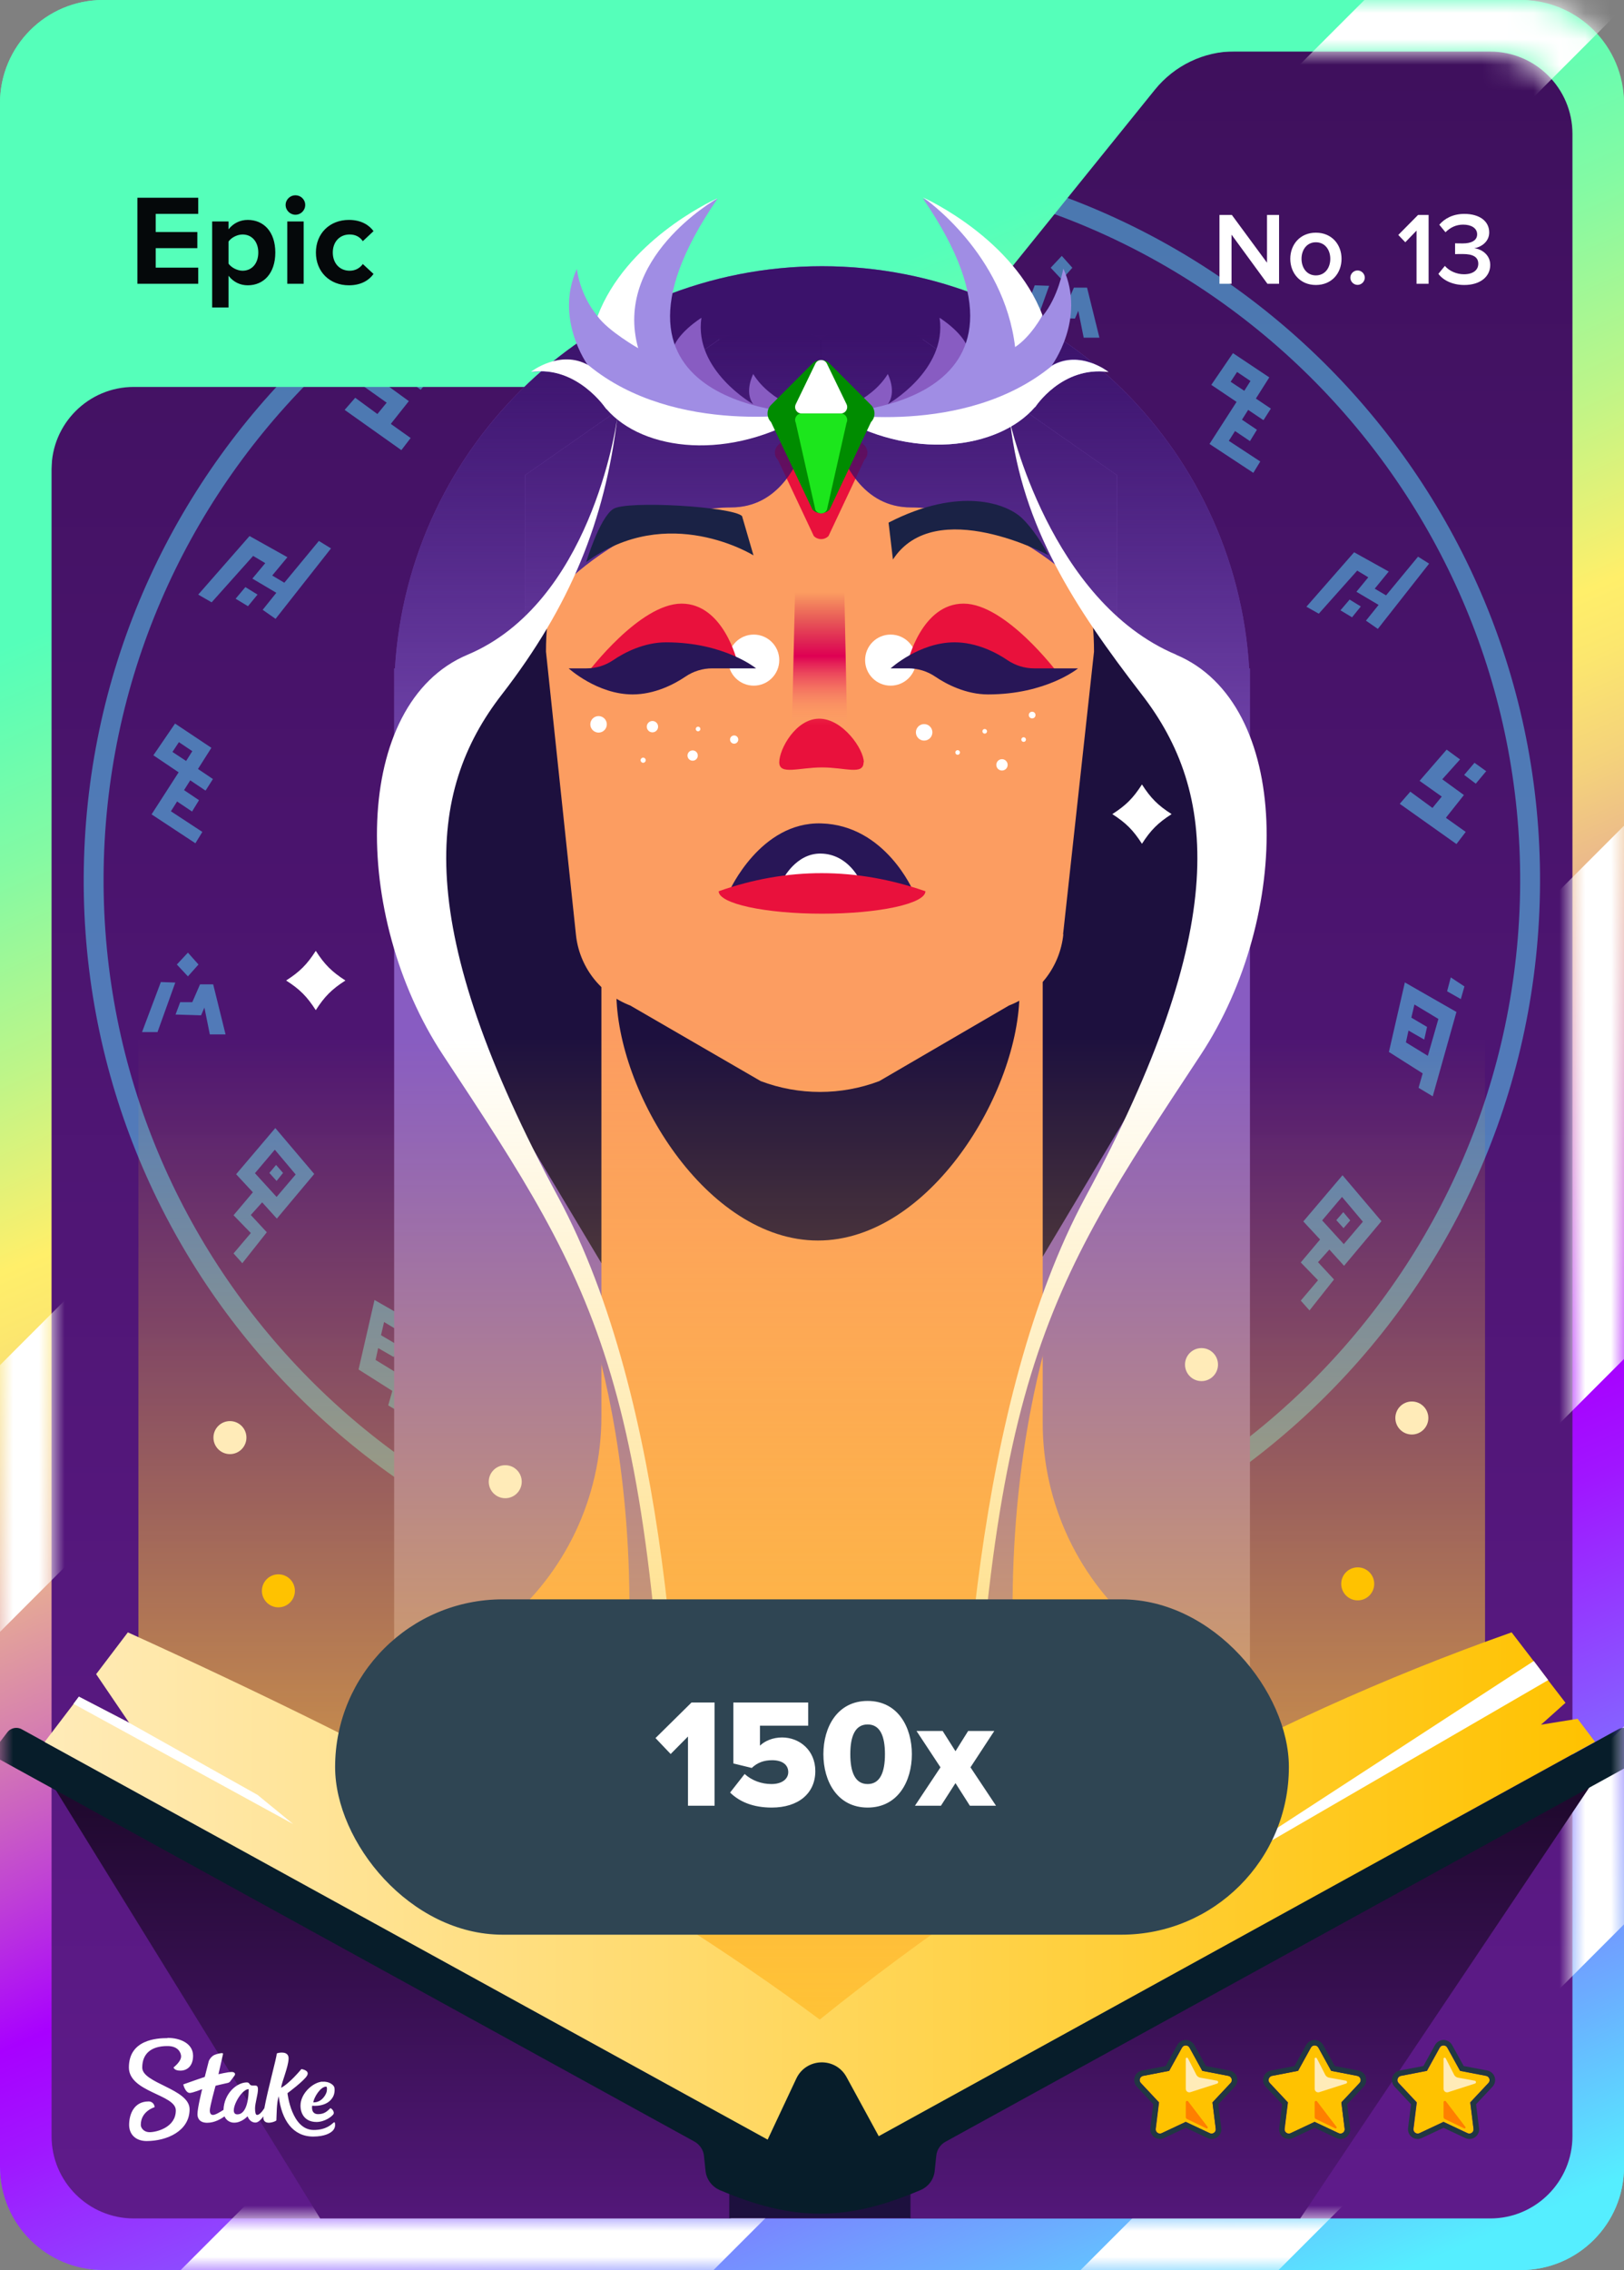 <svg width="63" height="88" viewBox="0 0 63 88" fill="none" xmlns="http://www.w3.org/2000/svg">
<rect x="0" y="0" width="63" height="88" fill="#808080" stroke="none"/>
<rect width="63" height="88" rx="4" fill="url(#paint0_linear_26835_29176)"/>
<g clip-path="url(#clip0_26835_29176)">
<g clip-path="url(#clip1_26835_29176)">
<path d="M56.44 0.74H6.56C3.23 0.74 0.53 3.44 0.53 6.77V81.23C0.53 84.561 3.23 87.26 6.56 87.26H56.44C59.77 87.26 62.47 84.561 62.47 81.23V6.77C62.47 3.44 59.77 0.74 56.44 0.74Z" fill="url(#paint1_linear_26835_29176)"/>
<mask id="mask0_26835_29176" style="mask-type:luminance" maskUnits="userSpaceOnUse" x="0" y="0" width="63" height="88">
<path d="M56.44 0.74H6.56C3.23 0.74 0.53 3.44 0.53 6.77V81.23C0.53 84.561 3.23 87.26 6.56 87.26H56.44C59.77 87.26 62.47 84.561 62.47 81.23V6.77C62.47 3.44 59.77 0.74 56.44 0.74Z" fill="white"/>
</mask>
<g mask="url(#mask0_26835_29176)">
<g opacity="0.5">
<path d="M30.65 62.36C15.08 61.89 2.79 48.85 3.26 33.28C3.73 17.71 16.77 5.42 32.34 5.89C47.91 6.36 60.2 19.4 59.73 34.97C59.26 50.54 46.22 62.83 30.65 62.36ZM32.32 6.65C17.18 6.2 4.49 18.15 4.03 33.29C3.58 48.43 15.53 61.12 30.67 61.58C45.81 62.03 58.5 50.08 58.96 34.94C59.41 19.8 47.46 7.11 32.32 6.65Z" fill="#55DFFF"/>
<path d="M54.5 38.08L53.88 40.78L55.19 41.61L55.03 42.17L55.58 42.5L56.5 39.23L54.49 38.08H54.5ZM55.39 40.93L54.54 40.41L54.64 39.95L55.25 40.3L55.36 39.81L54.75 39.45L54.87 38.94L55.8 39.5L55.39 40.93ZM56.14 38.42L56.28 37.89L56.81 38.24L56.67 38.73L56.14 38.43V38.42Z" fill="#55DFFF"/>
<path d="M14.53 50.39L13.91 53.09L15.22 53.92L15.06 54.48L15.61 54.81L16.53 51.54L14.52 50.39H14.53ZM15.42 53.24L14.57 52.72L14.67 52.26L15.28 52.61L15.39 52.12L14.78 51.76L14.9 51.25L15.83 51.81L15.42 53.24ZM16.17 50.73L16.31 50.2L16.84 50.55L16.7 51.04L16.17 50.74V50.73Z" fill="#55DFFF"/>
<path d="M22.54 9.33L21.92 12.03L23.23 12.86L23.07 13.42L23.62 13.75L24.54 10.48L22.53 9.33H22.54ZM23.43 12.18L22.58 11.66L22.68 11.2L23.29 11.55L23.4 11.06L22.79 10.7L22.91 10.19L23.84 10.75L23.43 12.18ZM24.18 9.67L24.32 9.14L24.85 9.49L24.71 9.98L24.18 9.68V9.67Z" fill="#55DFFF"/>
<path d="M56.1 31.71L56.86 32.25L56.5 32.72L54.3 31.16L54.71 30.69L55.57 31.32L55.93 30.88L55.07 30.27L56.12 29.06L56.64 29.44L55.95 30.21L56.79 30.82L56.1 31.69V31.71ZM57.66 29.9L57.2 29.57L56.8 30.04L57.25 30.38L57.65 29.9H57.66Z" fill="#55DFFF"/>
<path d="M22.51 57.45L23.27 57.99L22.91 58.46L20.71 56.9L21.12 56.43L21.98 57.06L22.34 56.62L21.48 56.01L22.53 54.8L23.05 55.18L22.36 55.95L23.2 56.56L22.51 57.43V57.45ZM24.07 55.65L23.61 55.32L23.21 55.79L23.66 56.13L24.06 55.65H24.07Z" fill="#55DFFF"/>
<path d="M15.17 16.44L15.93 16.98L15.57 17.45L13.37 15.89L13.78 15.42L14.64 16.05L15 15.61L14.14 15L15.19 13.79L15.71 14.17L15.02 14.94L15.86 15.55L15.17 16.42V16.44ZM16.73 14.63L16.27 14.3L15.87 14.77L16.32 15.11L16.72 14.63H16.73Z" fill="#55DFFF"/>
<path d="M53.87 22.16L53.33 22.82L53.77 23.08L55.01 21.58L55.44 21.85L53.45 24.38L52.99 24.06L53.48 23.45L52.62 22.94L53.08 22.38L52.65 22.12L51.16 23.79L50.68 23.52L52.53 21.41L53.88 22.16H53.87ZM52.35 23.25L52 23.66L52.45 23.93L52.79 23.51L52.35 23.24V23.25Z" fill="#55DFFF"/>
<path d="M32.13 57.69L31.54 58.4L32.01 58.68L33.35 57.06L33.82 57.35L31.67 60.08L31.17 59.73L31.7 59.07L30.77 58.52L31.27 57.92L30.8 57.64L29.19 59.44L28.67 59.14L30.66 56.87L32.11 57.68L32.13 57.69ZM30.49 58.87L30.12 59.31L30.6 59.6L30.97 59.15L30.5 58.86L30.49 58.87Z" fill="#55DFFF"/>
<path d="M11.15 21.6L10.56 22.31L11.03 22.59L12.37 20.97L12.84 21.26L10.69 23.99L10.19 23.64L10.72 22.98L9.79 22.43L10.29 21.83L9.82 21.55L8.21 23.35L7.69 23.05L9.68 20.78L11.13 21.59L11.15 21.6ZM9.51 22.77L9.14 23.21L9.62 23.5L9.99 23.05L9.52 22.76L9.51 22.77Z" fill="#55DFFF"/>
<path d="M49.02 16.28L49.3 15.84L48.72 15.45L49.24 14.63L47.83 13.69L46.99 14.92L47.97 15.58L46.92 17.21L48.62 18.33L48.89 17.89L47.67 17.09L47.91 16.71L48.49 17.1L48.76 16.66L48.18 16.27L48.42 15.89L49 16.28H49.02ZM47.74 14.8L47.99 14.42L48.51 14.77L48.27 15.15L47.74 14.8Z" fill="#55DFFF"/>
<path d="M40.68 57.04L40.96 56.6L40.38 56.21L40.9 55.39L39.49 54.45L38.65 55.68L39.63 56.34L38.58 57.97L40.28 59.09L40.55 58.65L39.33 57.85L39.57 57.47L40.15 57.86L40.42 57.42L39.84 57.03L40.08 56.65L40.66 57.04H40.68ZM39.39 55.55L39.64 55.17L40.16 55.52L39.92 55.9L39.39 55.55Z" fill="#55DFFF"/>
<path d="M7.98 30.64L8.26 30.2L7.68 29.81L8.2 28.99L6.79 28.05L5.95 29.28L6.93 29.94L5.88 31.57L7.58 32.69L7.85 32.25L6.63 31.45L6.87 31.07L7.45 31.46L7.72 31.02L7.14 30.63L7.38 30.25L7.96 30.64H7.98ZM6.69 29.15L6.94 28.77L7.46 29.12L7.22 29.5L6.69 29.15Z" fill="#55DFFF"/>
<path d="M32.49 10.77L33.94 9.04L32.43 7.26L30.91 9.05L31.56 9.75L30.81 10.64L31.48 11.33L30.81 12.12L31.15 12.5L32.1 11.3L31.48 10.63L31.92 10.14L32.49 10.77ZM32.42 8.11L33.22 9.06L32.48 9.93L31.64 9.01L32.41 8.1L32.42 8.11Z" fill="#55DFFF"/>
<path d="M32.46 8.69L32.19 9.01L32.47 9.31L32.73 9.01L32.46 8.69Z" fill="#55DFFF"/>
<path d="M52.14 49.07L53.59 47.34L52.08 45.56L50.56 47.35L51.21 48.05L50.46 48.94L51.13 49.63L50.46 50.42L50.8 50.8L51.75 49.6L51.13 48.93L51.57 48.44L52.14 49.07ZM52.07 46.41L52.87 47.36L52.13 48.23L51.29 47.31L52.06 46.4L52.07 46.41Z" fill="#55DFFF"/>
<path d="M52.11 46.99L51.84 47.3L52.12 47.61L52.38 47.31L52.11 46.99Z" fill="#55DFFF"/>
<path d="M10.74 47.24L12.19 45.51L10.68 43.73L9.16 45.52L9.81 46.22L9.06 47.11L9.73 47.8L9.06 48.59L9.4 48.97L10.35 47.77L9.73 47.1L10.17 46.61L10.74 47.24ZM10.67 44.58L11.47 45.53L10.73 46.4L9.89 45.48L10.66 44.57L10.67 44.58Z" fill="#55DFFF"/>
<path d="M10.71 45.16L10.45 45.47L10.73 45.78L10.98 45.47L10.71 45.16Z" fill="#55DFFF"/>
<path d="M40.7 11.08L40.01 13H39.41L40.14 11.06L40.7 11.08ZM40.72 12.32L41.7 12.35L41.83 12.05L42.04 13.09H42.65L42.17 11.15H41.66L41.36 11.84H40.89L40.71 12.32H40.72ZM41.19 9.92L40.76 10.38L41.19 10.84L41.6 10.38L41.19 9.92Z" fill="#55DFFF"/>
<path d="M45.46 53.12L44.77 55.04H44.17L44.9 53.1L45.46 53.12ZM45.48 54.37L46.46 54.4L46.59 54.1L46.8 55.14H47.41L46.93 53.2H46.42L46.12 53.89H45.65L45.47 54.37H45.48ZM45.95 51.96L45.52 52.42L45.95 52.88L46.36 52.42L45.95 51.96Z" fill="#55DFFF"/>
<path d="M6.8 38.09L6.11 40.01H5.51L6.24 38.07L6.8 38.09ZM6.82 39.33L7.8 39.36L7.93 39.06L8.14 40.1H8.75L8.27 38.16H7.76L7.46 38.85H6.99L6.81 39.33H6.82ZM7.29 36.93L6.86 37.39L7.29 37.85L7.7 37.39L7.29 36.93Z" fill="#55DFFF"/>
</g>
</g>
<path d="M3.93 1.35C2.86 1.35 1.43 3.44 1.43 4.5L2 18.19C2 16.43 3.43 15 5.19 15H33.59C34.8 15 35.94 14.45 36.7 13.51L44.8 3.48C45.56 2.54 46.7 1.99 47.91 1.99L3.93 1.35Z" fill="url(#paint2_linear_26835_29176)"/>
<path d="M59 0H4C1.79 0 0 1.79 0 4V84C0 86.21 1.79 88 4 88H59C61.21 88 63 86.21 63 84V4C63 1.79 61.21 0 59 0ZM61 82.81C61 84.57 59.57 86 57.81 86H5.19C3.43 86 2 84.57 2 82.81V16.9C2 8.67 8.67 2 16.9 2H57.81C59.57 2 61 3.43 61 5.19V82.81Z" fill="url(#paint3_linear_26835_29176)"/>
<mask id="mask1_26835_29176" style="mask-type:luminance" maskUnits="userSpaceOnUse" x="0" y="0" width="63" height="88">
<path d="M59 0H4C1.79 0 0 1.79 0 4V84C0 86.21 1.79 88 4 88H59C61.21 88 63 86.21 63 84V4C63 1.79 61.21 0 59 0ZM61 82.81C61 84.57 59.57 86 57.81 86H5.19C3.43 86 2 84.57 2 82.81V18.19C2 16.43 3.43 15 5.19 15H33.59C34.8 15 35.94 14.45 36.7 13.51L44.8 3.48C45.56 2.54 46.7 1.99 47.91 1.99H57.81C59.57 1.99 61 3.42 61 5.18V82.8V82.81Z" fill="white"/>
</mask>
<g mask="url(#mask1_26835_29176)">
<path d="M68.37 47.31V26.64L4.46 90.55H25.13L68.37 47.31Z" fill="white"/>
<path d="M64.66 -2.29H55.22L-2.92 55.84V66.18L65.46 -2.2C65.2 -2.26 64.93 -2.29 64.66 -2.29Z" fill="white"/>
<path d="M68.37 69.23V61.55L39.37 90.55H47.05L68.37 69.23Z" fill="white"/>
</g>
<path d="M48.46 25.91C47.94 17.21 40.72 10.32 31.89 10.32C23.06 10.32 15.85 17.21 15.32 25.91H15.29V71.29H48.49V25.91H48.46Z" fill="#885CC2"/>
<path d="M48.46 25.91C47.94 17.21 40.72 10.32 31.89 10.32C23.06 10.32 15.85 17.21 15.32 25.91H15.29V71.29H48.49V25.91H48.46Z" fill="url(#paint4_linear_26835_29176)"/>
<path d="M21.17 23.27L16.11 29.26L17.39 39.05L23.44 49.15L24.36 37.28L21.17 23.27Z" fill="#1D103E"/>
<path d="M42.45 23.27L47.51 29.26L46.23 39.05L40.19 49.15L39.27 37.28L42.45 23.27Z" fill="#1D103E"/>
<path d="M44.28 63.25C41.86 61.27 40.45 58.3 40.45 55.17V36.12H23.33V54.91C23.33 58.04 21.93 61 19.5 62.99L9.33 71.31C23.85 82.31 38.77 82.37 54.11 71.31L44.27 63.26L44.28 63.25Z" fill="#FC9D61"/>
<path d="M39.55 38.45C39.55 42.34 36.05 48.09 31.73 48.09C27.41 48.09 23.91 42.34 23.91 38.45C23.91 34.56 27.41 36.15 31.73 36.15C36.05 36.15 39.55 34.56 39.55 38.45Z" fill="#1D103E"/>
<path d="M41.24 36.22L42.44 25.26C42.44 19.18 37.68 14.25 31.81 14.25C25.94 14.25 21.18 19.18 21.18 25.26L22.34 36.21C22.46 37.46 23.28 38.53 24.45 38.98L29.51 41.91C30.99 42.47 32.63 42.47 34.11 41.91L39.14 38.98C40.31 38.53 41.12 37.47 41.25 36.22H41.24Z" fill="#FC9D61"/>
<path d="M28.48 28.83C28.568 28.83 28.64 28.758 28.64 28.67C28.64 28.581 28.568 28.51 28.48 28.51C28.392 28.51 28.32 28.581 28.32 28.67C28.32 28.758 28.392 28.83 28.48 28.83Z" fill="white"/>
<path d="M23.22 28.4C23.397 28.4 23.54 28.256 23.54 28.08C23.54 27.903 23.397 27.76 23.22 27.76C23.043 27.76 22.9 27.903 22.9 28.08C22.9 28.256 23.043 28.4 23.22 28.4Z" fill="white"/>
<path d="M35.85 28.71C36.027 28.71 36.17 28.567 36.17 28.39C36.17 28.213 36.027 28.07 35.85 28.07C35.673 28.07 35.53 28.213 35.53 28.39C35.53 28.567 35.673 28.71 35.85 28.71Z" fill="white"/>
<path d="M25.31 28.39C25.431 28.39 25.53 28.292 25.53 28.17C25.53 28.049 25.431 27.95 25.31 27.95C25.189 27.95 25.09 28.049 25.09 28.17C25.09 28.292 25.189 28.39 25.31 28.39Z" fill="white"/>
<path d="M24.95 29.57C25.005 29.57 25.05 29.525 25.05 29.47C25.05 29.415 25.005 29.37 24.95 29.37C24.895 29.37 24.85 29.415 24.85 29.47C24.85 29.525 24.895 29.57 24.95 29.57Z" fill="white"/>
<path d="M27.08 28.35C27.13 28.35 27.17 28.31 27.17 28.26C27.17 28.21 27.13 28.17 27.08 28.17C27.03 28.17 26.99 28.21 26.99 28.26C26.99 28.31 27.03 28.35 27.08 28.35Z" fill="white"/>
<path d="M26.87 29.49C26.98 29.49 27.07 29.4 27.07 29.29C27.07 29.179 26.98 29.09 26.87 29.09C26.759 29.09 26.67 29.179 26.67 29.29C26.67 29.4 26.759 29.49 26.87 29.49Z" fill="white"/>
<path d="M37.15 29.26C37.2 29.26 37.24 29.22 37.24 29.17C37.24 29.12 37.2 29.08 37.15 29.08C37.1 29.08 37.06 29.12 37.06 29.17C37.06 29.22 37.1 29.26 37.15 29.26Z" fill="white"/>
<path d="M39.71 28.76C39.76 28.76 39.8 28.72 39.8 28.67C39.8 28.62 39.76 28.58 39.71 28.58C39.66 28.58 39.62 28.62 39.62 28.67C39.62 28.72 39.66 28.76 39.71 28.76Z" fill="white"/>
<path d="M38.2 28.44C38.25 28.44 38.29 28.399 38.29 28.35C38.29 28.3 38.25 28.26 38.2 28.26C38.15 28.26 38.11 28.3 38.11 28.35C38.11 28.399 38.15 28.44 38.2 28.44Z" fill="white"/>
<path d="M38.87 29.87C38.992 29.87 39.09 29.772 39.09 29.65C39.09 29.529 38.992 29.43 38.87 29.43C38.748 29.43 38.65 29.529 38.65 29.65C38.65 29.772 38.748 29.87 38.87 29.87Z" fill="white"/>
<path d="M40.04 27.85C40.112 27.85 40.17 27.792 40.17 27.72C40.17 27.648 40.112 27.59 40.04 27.59C39.968 27.59 39.91 27.648 39.91 27.72C39.91 27.792 39.968 27.85 40.04 27.85Z" fill="white"/>
<path d="M31.88 13.15C31.88 13.15 31.99 19.67 28.36 19.67C24.73 19.67 20.37 23.26 20.37 25.17V18.42L27.9 13.16H31.88V13.15Z" fill="#885CC2"/>
<path d="M31.82 13.15C31.82 13.15 31.71 19.67 35.34 19.67C38.97 19.67 43.33 23.26 43.33 25.17V18.42L35.8 13.16H31.82V13.15Z" fill="#885CC2"/>
<path d="M33.53 17.26L32.14 15.87C31.98 15.71 31.73 15.71 31.57 15.87L30.18 17.26C30.02 17.42 30.02 17.67 30.18 17.83L31.57 20.78C31.73 20.94 31.98 20.94 32.14 20.78L33.53 17.83C33.69 17.67 33.69 17.42 33.53 17.26Z" fill="#E9113C"/>
<path d="M29.24 26.58C29.787 26.58 30.23 26.137 30.23 25.59C30.23 25.043 29.787 24.6 29.24 24.6C28.693 24.6 28.25 25.043 28.25 25.59C28.25 26.137 28.693 26.58 29.24 26.58Z" fill="white"/>
<path d="M34.55 26.58C35.097 26.58 35.54 26.137 35.54 25.59C35.54 25.043 35.097 24.6 34.55 24.6C34.003 24.6 33.56 25.043 33.56 25.59C33.56 26.137 34.003 26.58 34.55 26.58Z" fill="white"/>
<path d="M31.88 13.15C31.88 13.15 31.99 19.67 28.36 19.67C24.73 19.67 20.37 23.26 20.37 25.17V18.42L27.9 13.16C29.33 12.57 30.67 12.46 31.88 13.16V13.15Z" fill="url(#paint5_linear_26835_29176)"/>
<path d="M31.82 13.15C31.82 13.15 31.71 19.67 35.34 19.67C38.97 19.67 43.33 23.26 43.33 25.17V18.42L35.8 13.16C34.34 12.15 33.01 12.14 31.82 13.16V13.15Z" fill="url(#paint6_linear_26835_29176)"/>
<path d="M32.26 16.01C32.26 16.01 33.76 15.61 34.44 14.5C34.44 14.5 34.8 15.19 34.44 15.67C34.44 15.67 36.75 14.36 36.45 12.32C36.45 12.32 37.48 12.96 37.58 13.64C37.68 14.32 37.15 15.39 37.15 15.39C37.15 15.39 33.87 16.51 32.26 16.01Z" fill="#885CC2"/>
<path d="M31.4 16.01C31.4 16.01 29.9 15.61 29.22 14.5C29.22 14.5 28.86 15.19 29.22 15.67C29.22 15.67 26.91 14.36 27.21 12.32C27.21 12.32 26.18 12.96 26.08 13.64C25.98 14.32 26.51 15.39 26.51 15.39C26.51 15.39 29.79 16.51 31.4 16.01Z" fill="#885CC2"/>
<path d="M43 14.42C41.19 14.18 40.16 15.78 40.16 15.78H40.15C38.74 17.41 35.33 17.92 32.26 16.01C32.26 16.01 41.45 15.91 35.8 7.69C35.93 7.75 39.31 9.29 40.44 12.26C41.06 11.51 41.25 10.41 41.25 10.41C42.14 12.37 40.8 14.17 40.8 14.17C41.89 13.54 42.99 14.41 42.99 14.41L43 14.42Z" fill="#A08DE4"/>
<path d="M39.38 13.46C38.95 9.84 35.9 7.71 35.8 7.65C35.93 7.71 39.31 9.25 40.44 12.22C40.44 12.22 40 13.05 39.37 13.46H39.38Z" fill="white"/>
<path d="M43 14.42C41.19 14.18 40.16 15.78 40.16 15.78H40.15C38.74 17.41 35.33 17.92 32.26 16.01C32.26 16.01 37.42 16.97 40.81 14.18C41.9 13.55 43 14.42 43 14.42Z" fill="white"/>
<path d="M31.37 16.01C28.3 17.92 24.89 17.41 23.48 15.79H23.47C23.47 15.79 22.45 14.18 20.63 14.42C20.63 14.42 21.72 13.55 22.82 14.18C22.76 14.1 21.51 12.33 22.38 10.42C22.38 10.42 22.46 11.39 23.19 12.27C24.29 9.38 27.51 7.85 27.81 7.71C27.81 7.71 27.82 7.71 27.83 7.71C22.18 15.93 31.37 16.03 31.37 16.03V16.01Z" fill="#A08DE4"/>
<path d="M20.6 14.41C22.41 14.17 23.52 15.86 23.52 15.86H23.53C24.94 17.49 28.33 17.91 31.4 16C31.4 16 26.22 16.95 22.83 14.16C21.74 13.53 20.6 14.41 20.6 14.41Z" fill="white"/>
<path d="M24.76 13.5C24.76 13.5 23.6 12.84 23.18 12.26C24.28 9.37 27.5 7.84 27.8 7.7C27.8 7.7 27.81 7.7 27.82 7.7C27.71 7.76 23.78 10.03 24.76 13.51V13.5Z" fill="white"/>
<path d="M35.22 25.65C35.22 25.65 35.75 23.4 37.38 23.4C39.01 23.4 41.01 26.06 41.01 26.06L37.38 25.91L35.22 25.65Z" fill="#E9113C"/>
<path d="M40.12 25.91C39.75 25.91 39.39 25.8 39.08 25.59C38.64 25.29 37.88 24.9 37.03 24.9C35.66 24.9 34.55 25.91 34.55 25.91H35.24C35.61 25.91 35.97 26.02 36.28 26.23C36.72 26.53 37.48 26.92 38.33 26.92C40.59 26.92 41.82 25.91 41.82 25.91H40.12Z" fill="#281657"/>
<path d="M28.6 25.65C28.6 25.65 28.07 23.4 26.44 23.4C24.81 23.4 22.81 26.06 22.81 26.06L26.44 25.91L28.6 25.65Z" fill="#E9113C"/>
<path d="M27.63 25.91C27.26 25.91 26.9 26.02 26.59 26.23C26.15 26.53 25.39 26.92 24.54 26.92C23.17 26.92 22.06 25.91 22.06 25.91H22.75C23.12 25.91 23.48 25.8 23.79 25.59C24.23 25.29 24.99 24.9 25.84 24.9C28.1 24.9 29.33 25.91 29.33 25.91H27.63Z" fill="#281657"/>
<path d="M31.86 31.92C29.49 31.85 28.29 34.55 28.29 34.55H35.43C35.43 34.55 34.35 31.99 31.86 31.92Z" fill="#281657"/>
<path d="M31.86 33.09C30.87 33.06 30.36 34.11 30.36 34.11H33.35C33.35 34.11 32.9 33.11 31.85 33.09H31.86Z" fill="white"/>
<path d="M27.88 34.55C27.88 35.03 29.68 35.42 31.89 35.42C34.1 35.42 35.9 35.03 35.9 34.55C33.22 33.62 30.54 33.61 27.88 34.55Z" fill="#E9113C"/>
<path d="M33.5 29.55C33.5 30.06 32.79 29.75 31.89 29.75C30.99 29.75 30.23 30.06 30.23 29.55C30.23 29.04 30.87 27.86 31.78 27.86C32.69 27.86 33.51 29.04 33.51 29.55H33.5Z" fill="#E9113C"/>
<path d="M32.88 29.13H30.7L30.86 22.16H32.74L32.88 29.13Z" fill="url(#paint7_linear_26835_29176)"/>
<path d="M22.82 74.44H26.29V69.47C26.29 61.47 24.75 53.89 22.08 48.35L22.26 49.51C22.26 49.51 26.72 59.49 22.82 74.44Z" fill="#885CC2"/>
<path d="M26.48 74.44C26.53 66.74 25.88 54.26 21.66 46.42C15.99 35.9 16.54 30.69 19.47 26.92C22.11 23.51 23.47 20.2 23.95 16.17C23.89 16.6 22.89 23.38 18.14 25.38C13.63 27.27 13.62 35.49 17.18 40.89C23.36 50.25 25.4 53.38 26.07 74.44H26.48Z" fill="white"/>
<path d="M40.88 74.44C36.98 59.49 41.44 49.51 41.44 49.51L41.62 48.35C38.95 53.88 37.41 61.47 37.41 69.47V74.44H40.88Z" fill="#885CC2"/>
<path d="M34.47 20.26C37.23 18.84 39.07 19.52 39.66 20.1C40.25 20.68 40.67 21.52 40.67 21.52C40.67 21.52 36.28 19.17 34.64 21.69L34.47 20.26Z" fill="#1A2245"/>
<path d="M28.79 20.02L29.23 21.53C29.23 21.53 25.91 19.46 22.74 21.79C22.74 21.79 23.26 20.07 23.79 19.73C24.32 19.39 28.44 19.64 28.79 20.01V20.02Z" fill="#1A2245"/>
<path d="M33.79 15.7L32.18 14.09C32 13.91 31.7 13.91 31.52 14.09L29.91 15.7C29.73 15.88 29.73 16.18 29.91 16.36L31.52 19.76C31.7 19.94 32 19.94 32.18 19.76L33.79 16.36C33.97 16.18 33.97 15.88 33.79 15.7Z" fill="#008C00"/>
<path d="M32.84 15.67L32.08 14.1C31.99 13.91 31.72 13.91 31.63 14.1L30.87 15.67C30.79 15.84 30.91 16.03 31.1 16.03H32.61C32.8 16.03 32.92 15.84 32.84 15.67Z" fill="white"/>
<path d="M30.87 16.39L31.63 19.76C31.72 19.95 31.99 19.95 32.08 19.76L32.84 16.39C32.92 16.22 32.8 16.03 32.61 16.03H31.1C30.91 16.03 30.79 16.22 30.87 16.39Z" fill="#1CE61C"/>
<path d="M45.63 25.38C40.72 23.32 39.19 16.39 39.19 16.39C39.67 20.43 41.65 23.5 44.29 26.92C47.22 30.7 47.77 35.9 42.1 46.42C37.88 54.26 37.16 66.74 37.16 74.44H37.53C38.22 53.38 40.4 50.26 46.58 40.89C50.14 35.49 50.13 27.27 45.62 25.38H45.63Z" fill="white"/>
<mask id="mask2_26835_29176" style="mask-type:luminance" maskUnits="userSpaceOnUse" x="0" y="0" width="63" height="88">
<path d="M59 0H4C1.79 0 0 1.79 0 4V84C0 86.21 1.79 88 4 88H59C61.21 88 63 86.21 63 84V4C63 1.79 61.21 0 59 0Z" fill="white"/>
</mask>
<g mask="url(#mask2_26835_29176)">
<path d="M57.61 36.73H5.37V65.46L31.37 81.95L57.61 65.46V36.73Z" fill="url(#paint8_linear_26835_29176)"/>
<path d="M1.45 68.24L12.42 86H28.29L32.19 85.25L35.32 86H50.44L62.36 68.24L30.89 80.58L1.45 68.24Z" fill="url(#paint9_linear_26835_29176)"/>
<path d="M35.32 80.6H28.29V85.99H35.32V80.6Z" fill="#1D103E"/>
<path d="M63.99 68.01L63.34 67.16C63.21 66.98 62.96 66.93 62.77 67.04L36.62 81.41C36.55 81.45 36.48 81.47 36.4 81.47H27.21C27.13 81.47 27.06 81.45 26.99 81.41L0.85 67.04C0.66 66.93 0.41 66.98 0.28 67.16L-0.37 68.01L26.94 83.02C27.15 83.14 27.29 83.35 27.31 83.58L27.37 84.15C27.4 84.48 27.62 84.77 27.92 84.9C30.78 86.12 32.85 86.12 35.71 84.9C36.02 84.77 36.23 84.48 36.26 84.15L36.32 83.58C36.34 83.34 36.48 83.13 36.69 83.02L64 68.01H63.99Z" fill="#071D2A"/>
<path d="M61.88 67.52L50.76 73.64L34.09 82.81L31.81 84.06L29.79 82.95L5.39 69.54L1.73 67.53L2.85 66.06L3.06 65.78L4.91 66.74L5.02 66.8L3.73 64.9L4.96 63.28C15.26 67.96 24.54 72.89 31.8 78.29C39.82 71.83 48.73 66.78 58.64 63.28L59.5 64.4L60.06 65.14L60.73 66.01L59.78 66.86L61.2 66.63L61.88 67.53V67.52Z" fill="url(#paint10_linear_26835_29176)"/>
<path d="M59.5 64.39L44.45 74.18L60.06 65.13L59.5 64.39Z" fill="white"/>
<path d="M30.89 80.58L29.65 83.22L31.8 84.4L34.23 83.07L32.84 80.52C32.41 79.73 31.27 79.77 30.89 80.58Z" fill="#071D2A"/>
<path d="M11.37 70.71L2.85 66.05L3.06 65.77L4.91 66.73L9.99 69.58L11.37 70.71Z" fill="white"/>
</g>
<path d="M12.25 36.86C11.91 37.39 11.63 37.67 11.1 38.01C11.63 38.35 11.91 38.63 12.25 39.16C12.59 38.63 12.87 38.35 13.4 38.01C12.87 37.67 12.59 37.39 12.25 36.86Z" fill="white"/>
<path d="M44.3 30.41C43.96 30.94 43.68 31.22 43.15 31.56C43.68 31.9 43.96 32.18 44.3 32.71C44.64 32.18 44.92 31.9 45.45 31.56C44.92 31.22 44.64 30.94 44.3 30.41Z" fill="white"/>
<path d="M52.67 62.04C53.023 62.04 53.31 61.753 53.31 61.4C53.31 61.046 53.023 60.76 52.67 60.76C52.317 60.76 52.03 61.046 52.03 61.4C52.03 61.753 52.317 62.04 52.67 62.04Z" fill="#FFC200"/>
<path d="M46.61 53.54C46.963 53.54 47.25 53.253 47.25 52.9C47.25 52.546 46.963 52.26 46.61 52.26C46.257 52.26 45.97 52.546 45.97 52.9C45.97 53.253 46.257 53.54 46.61 53.54Z" fill="#FFEBB8"/>
<path d="M54.77 55.61C55.123 55.61 55.41 55.324 55.41 54.97C55.41 54.617 55.123 54.33 54.77 54.33C54.416 54.33 54.13 54.617 54.13 54.97C54.13 55.324 54.416 55.61 54.77 55.61Z" fill="#FFEBB8"/>
<path d="M19.6 58.08C19.953 58.08 20.24 57.793 20.24 57.44C20.24 57.086 19.953 56.8 19.6 56.8C19.247 56.8 18.96 57.086 18.96 57.44C18.96 57.793 19.247 58.08 19.6 58.08Z" fill="#FFEBB8"/>
<path d="M10.8 62.31C11.153 62.31 11.44 62.023 11.44 61.67C11.44 61.316 11.153 61.03 10.8 61.03C10.447 61.03 10.16 61.316 10.16 61.67C10.16 62.023 10.447 62.31 10.8 62.31Z" fill="#FFC200"/>
<path d="M8.92 56.37C9.273 56.37 9.56 56.083 9.56 55.73C9.56 55.376 9.273 55.09 8.92 55.09C8.567 55.09 8.28 55.376 8.28 55.73C8.28 56.083 8.567 56.37 8.92 56.37Z" fill="#FFEBB8"/>
</g>
</g>
<path fill-rule="evenodd" clip-rule="evenodd" d="M6.498 79C6.99 79 7.486 79.213 7.49 79.691C7.49 80.104 7.247 80.27 6.998 80.27C6.75 80.27 6.733 80.144 6.733 80.144C6.733 80.144 7.025 79.926 7.025 79.717C7.025 79.609 6.942 79.313 6.489 79.317C5.858 79.317 5.518 79.617 5.518 80.152C5.518 80.765 7.351 80.974 7.355 81.765C7.355 82.613 6.476 82.996 5.692 83C5.283 83 5.013 82.761 5.009 82.378C5.009 81.926 5.222 81.465 5.758 81.465C5.884 81.457 5.988 81.552 5.997 81.678C5.997 81.678 5.997 81.683 5.997 81.687C5.997 81.687 5.457 81.839 5.462 82.378C5.462 82.478 5.566 82.661 5.819 82.656C6.071 82.652 6.824 82.474 6.82 81.809C6.82 81.191 5.004 81.109 5 80.148C5 79.065 6.088 79.009 6.498 79.009V79ZM10.747 79.6C10.812 79.57 11.213 79.491 11.195 79.813C11.182 80.135 10.939 80.691 10.904 80.935C11.23 80.77 11.692 80.209 11.692 80.209C11.692 80.209 12.018 80.252 11.918 80.452C11.818 80.652 11.152 81.144 11.152 81.144C11.152 81.144 11.304 82.57 12.171 82.57C12.645 82.57 12.85 82.361 12.937 82.287C12.959 82.27 12.976 82.265 12.985 82.278C13.02 82.387 12.994 82.504 12.915 82.591C12.819 82.696 12.597 82.822 12.153 82.826C11.365 82.826 10.925 82.196 10.812 81.261C10.725 81.535 10.734 81.983 10.721 82.2C10.695 82.243 10.251 82.417 10.216 82.117C10.216 82.091 10.216 82.07 10.216 82.043C10.133 82.161 10.02 82.283 9.911 82.283C9.72 82.283 9.637 82.122 9.602 82.039C9.576 82.07 9.363 82.287 9.088 82.287C8.923 82.291 8.775 82.196 8.709 82.043C8.57 82.144 8.322 82.291 8.039 82.291C7.734 82.291 7.66 82.109 7.66 81.957C7.66 81.713 7.843 80.987 7.843 80.987C7.843 80.987 7.486 81.13 7.364 81.135C7.194 81.135 7.112 80.822 7.112 80.813C7.112 80.809 7.112 80.8 7.12 80.8C7.22 80.761 7.943 80.513 7.943 80.513C7.943 80.513 8.078 79.983 8.096 79.913C8.113 79.844 8.213 79.7 8.331 79.656C8.418 79.622 8.509 79.6 8.601 79.591C8.631 79.591 8.653 79.6 8.653 79.617C8.653 79.635 8.474 80.409 8.474 80.409C8.474 80.409 8.849 80.322 8.988 80.322C9.097 80.322 9.154 80.387 9.093 80.47C9.032 80.552 8.962 80.648 8.927 80.691C8.888 80.735 8.862 80.743 8.77 80.761C8.644 80.787 8.361 80.856 8.361 80.856C8.361 80.856 8.135 81.678 8.139 81.817C8.139 81.896 8.165 81.987 8.261 81.987C8.357 81.987 8.54 81.874 8.67 81.791C8.692 81.152 9.188 80.726 9.576 80.726C9.702 80.726 9.654 80.848 9.798 80.848H9.889C9.946 80.848 10.007 80.852 10.007 80.996C10.007 81.196 9.894 81.526 9.894 81.735C9.894 81.883 9.915 81.987 9.972 81.987C10.068 81.987 10.177 81.848 10.255 81.726C10.381 81.03 10.734 79.761 10.734 79.617L10.747 79.6ZM12.502 80.7C12.767 80.678 12.933 80.822 12.963 80.9C12.994 80.978 12.989 81.161 12.915 81.291C12.684 81.704 12.11 81.63 12.11 81.63C12.11 81.63 12.044 81.957 12.341 81.957C12.593 81.957 12.706 81.83 12.815 81.726C12.859 81.726 12.994 81.865 12.933 81.961C12.885 82.035 12.619 82.257 12.28 82.261C11.74 82.261 11.605 81.8 11.674 81.47C11.766 81.061 12.175 80.722 12.502 80.696V80.7ZM9.646 80.987C9.323 80.987 8.827 81.97 9.206 81.965C9.619 81.965 9.646 81.183 9.646 81.004V80.987ZM12.641 80.891C12.423 80.9 12.175 81.317 12.153 81.5C12.48 81.513 12.654 81.196 12.676 81.07C12.689 80.974 12.693 80.887 12.641 80.887V80.891Z" fill="white"/>
<path d="M46.144 79.378L46.641 80.278L47.652 80.473C47.779 80.499 47.83 80.656 47.741 80.749L47.036 81.501L47.163 82.524C47.181 82.656 47.045 82.749 46.93 82.694L46 82.257L45.07 82.694C44.951 82.749 44.82 82.652 44.837 82.524L44.964 81.501L44.259 80.749C44.17 80.656 44.221 80.499 44.348 80.473L45.359 80.278L45.856 79.378C45.919 79.263 46.085 79.263 46.144 79.378Z" fill="#FFC200"/>
<path d="M46 79.293C46.055 79.293 46.115 79.323 46.144 79.378L46.641 80.278L47.652 80.473C47.779 80.499 47.83 80.656 47.741 80.749L47.036 81.501L47.163 82.524C47.176 82.626 47.096 82.711 46.998 82.711C46.977 82.711 46.951 82.707 46.926 82.694L45.996 82.257L45.066 82.694C45.04 82.707 45.019 82.711 44.994 82.711C44.9 82.711 44.815 82.626 44.828 82.524L44.955 81.501L44.251 80.749C44.161 80.656 44.212 80.499 44.34 80.473L45.35 80.278L45.847 79.378C45.877 79.323 45.936 79.293 45.992 79.293M46 79.081C45.864 79.081 45.737 79.157 45.669 79.276L45.219 80.091L44.306 80.265C44.17 80.291 44.059 80.388 44.017 80.52C43.974 80.652 44.008 80.796 44.102 80.894L44.739 81.573L44.624 82.495C44.611 82.601 44.645 82.711 44.713 82.792C44.786 82.873 44.888 82.919 44.998 82.919C45.053 82.919 45.108 82.906 45.159 82.881L46 82.486L46.841 82.881C46.892 82.906 46.947 82.919 47.002 82.919C47.112 82.919 47.214 82.873 47.287 82.792C47.359 82.711 47.393 82.601 47.376 82.495L47.261 81.573L47.898 80.894C47.992 80.792 48.026 80.647 47.983 80.52C47.941 80.388 47.83 80.291 47.694 80.265L46.781 80.091L46.331 79.276C46.263 79.157 46.136 79.081 46 79.081Z" fill="#213743"/>
<path d="M46 79.815V80.974C46 81.068 46.089 81.132 46.178 81.106L47.219 80.771C47.274 80.754 47.27 80.673 47.21 80.66L46.556 80.541C46.497 80.529 46.442 80.49 46.412 80.435L46.085 79.794C46.064 79.751 45.996 79.764 45.996 79.815H46Z" fill="#FFEBB8"/>
<path d="M46 81.492V82.07C46 82.104 46.017 82.129 46.047 82.146L46.798 82.507C46.837 82.524 46.87 82.482 46.845 82.448L46.093 81.463C46.064 81.424 46 81.446 46 81.492Z" fill="#FF7F00"/>
<path d="M51.144 79.378L51.641 80.278L52.652 80.473C52.779 80.499 52.83 80.656 52.741 80.749L52.036 81.501L52.163 82.524C52.181 82.656 52.045 82.749 51.93 82.694L51 82.257L50.07 82.694C49.951 82.749 49.82 82.652 49.837 82.524L49.964 81.501L49.259 80.749C49.17 80.656 49.221 80.499 49.348 80.473L50.359 80.278L50.856 79.378C50.919 79.263 51.085 79.263 51.144 79.378Z" fill="#FFC200"/>
<path d="M51 79.293C51.055 79.293 51.115 79.323 51.144 79.378L51.641 80.278L52.652 80.473C52.779 80.499 52.83 80.656 52.741 80.749L52.036 81.501L52.163 82.524C52.176 82.626 52.096 82.711 51.998 82.711C51.977 82.711 51.951 82.707 51.926 82.694L50.996 82.257L50.066 82.694C50.04 82.707 50.019 82.711 49.994 82.711C49.9 82.711 49.815 82.626 49.828 82.524L49.955 81.501L49.251 80.749C49.161 80.656 49.212 80.499 49.34 80.473L50.35 80.278L50.847 79.378C50.877 79.323 50.936 79.293 50.992 79.293M51 79.081C50.864 79.081 50.737 79.157 50.669 79.276L50.219 80.091L49.306 80.265C49.17 80.291 49.059 80.388 49.017 80.52C48.974 80.652 49.008 80.796 49.102 80.894L49.739 81.573L49.624 82.495C49.611 82.601 49.645 82.711 49.713 82.792C49.786 82.873 49.888 82.919 49.998 82.919C50.053 82.919 50.108 82.906 50.159 82.881L51 82.486L51.841 82.881C51.892 82.906 51.947 82.919 52.002 82.919C52.112 82.919 52.214 82.873 52.287 82.792C52.359 82.711 52.393 82.601 52.376 82.495L52.261 81.573L52.898 80.894C52.992 80.792 53.026 80.647 52.983 80.52C52.941 80.388 52.83 80.291 52.694 80.265L51.781 80.091L51.331 79.276C51.263 79.157 51.136 79.081 51 79.081Z" fill="#213743"/>
<path d="M51 79.815V80.974C51 81.068 51.089 81.132 51.178 81.106L52.219 80.771C52.274 80.754 52.27 80.673 52.21 80.66L51.556 80.541C51.497 80.529 51.442 80.49 51.412 80.435L51.085 79.794C51.064 79.751 50.996 79.764 50.996 79.815H51Z" fill="#FFEBB8"/>
<path d="M51 81.492V82.07C51 82.104 51.017 82.129 51.047 82.146L51.798 82.507C51.837 82.524 51.87 82.482 51.845 82.448L51.093 81.463C51.064 81.424 51 81.446 51 81.492Z" fill="#FF7F00"/>
<path d="M56.144 79.378L56.641 80.278L57.652 80.473C57.779 80.499 57.83 80.656 57.741 80.749L57.036 81.501L57.163 82.524C57.181 82.656 57.045 82.749 56.93 82.694L56 82.257L55.07 82.694C54.951 82.749 54.82 82.652 54.837 82.524L54.964 81.501L54.259 80.749C54.17 80.656 54.221 80.499 54.348 80.473L55.359 80.278L55.856 79.378C55.919 79.263 56.085 79.263 56.144 79.378Z" fill="#FFC200"/>
<path d="M56 79.293C56.055 79.293 56.115 79.323 56.144 79.378L56.641 80.278L57.652 80.473C57.779 80.499 57.83 80.656 57.741 80.749L57.036 81.501L57.163 82.524C57.176 82.626 57.096 82.711 56.998 82.711C56.977 82.711 56.951 82.707 56.926 82.694L55.996 82.257L55.066 82.694C55.04 82.707 55.019 82.711 54.994 82.711C54.9 82.711 54.815 82.626 54.828 82.524L54.955 81.501L54.251 80.749C54.161 80.656 54.212 80.499 54.34 80.473L55.35 80.278L55.847 79.378C55.877 79.323 55.936 79.293 55.992 79.293M56 79.081C55.864 79.081 55.737 79.157 55.669 79.276L55.219 80.091L54.306 80.265C54.17 80.291 54.059 80.388 54.017 80.52C53.974 80.652 54.008 80.796 54.102 80.894L54.739 81.573L54.624 82.495C54.611 82.601 54.645 82.711 54.713 82.792C54.786 82.873 54.888 82.919 54.998 82.919C55.053 82.919 55.108 82.906 55.159 82.881L56 82.486L56.841 82.881C56.892 82.906 56.947 82.919 57.002 82.919C57.112 82.919 57.214 82.873 57.287 82.792C57.359 82.711 57.393 82.601 57.376 82.495L57.261 81.573L57.898 80.894C57.992 80.792 58.026 80.647 57.983 80.52C57.941 80.388 57.83 80.291 57.694 80.265L56.781 80.091L56.331 79.276C56.263 79.157 56.136 79.081 56 79.081Z" fill="#213743"/>
<path d="M56 79.815V80.974C56 81.068 56.089 81.132 56.178 81.106L57.219 80.771C57.274 80.754 57.27 80.673 57.21 80.66L56.556 80.541C56.497 80.529 56.442 80.49 56.412 80.435L56.085 79.794C56.064 79.751 55.996 79.764 55.996 79.815H56Z" fill="#FFEBB8"/>
<path d="M56 81.492V82.07C56 82.104 56.017 82.129 56.047 82.146L56.798 82.507C56.837 82.524 56.87 82.482 56.845 82.448L56.093 81.463C56.064 81.424 56 81.446 56 81.492Z" fill="#FF7F00"/>
<rect x="13" y="62" width="37" height="13" rx="6.5" fill="#2F4553"/>
<path d="M27.721 70H26.689V67.318L26.017 67.996L25.429 67.378L26.827 65.998H27.721V70ZM29.937 70.072C29.229 70.072 28.695 69.856 28.323 69.49L28.887 68.77C29.163 69.022 29.541 69.16 29.925 69.16C30.363 69.16 30.579 68.944 30.579 68.698C30.579 68.428 30.369 68.236 29.955 68.236C29.637 68.236 29.385 68.326 29.163 68.536L28.449 68.362V65.998H31.353V66.898H29.481V67.672C29.673 67.486 29.985 67.354 30.339 67.354C31.017 67.354 31.629 67.852 31.629 68.656C31.629 69.52 30.975 70.072 29.937 70.072ZM33.658 70.072C32.488 70.072 31.942 69.058 31.942 68.002C31.942 66.946 32.488 65.938 33.658 65.938C34.828 65.938 35.374 66.946 35.374 68.002C35.374 69.058 34.828 70.072 33.658 70.072ZM33.658 69.16C34.138 69.16 34.33 68.71 34.33 68.002C34.33 67.294 34.138 66.85 33.658 66.85C33.178 66.85 32.986 67.294 32.986 68.002C32.986 68.71 33.178 69.16 33.658 69.16ZM38.638 70H37.624L37.066 69.124L36.502 70H35.494L36.484 68.512L35.554 67.102H36.568L37.066 67.888L37.558 67.102H38.572L37.648 68.512L38.638 70Z" fill="white"/>
<path d="M7.69 11H5.33V7.665H7.69V8.29H6.04V8.995H7.655V9.62H6.04V10.375H7.69V11ZM9.61 11.06C9.325 11.06 9.06 10.94 8.865 10.69V11.92H8.23V8.585H8.865V8.89C9.05 8.655 9.315 8.525 9.61 8.525C10.23 8.525 10.68 8.985 10.68 9.79C10.68 10.595 10.23 11.06 9.61 11.06ZM9.41 10.495C9.775 10.495 10.02 10.21 10.02 9.79C10.02 9.375 9.775 9.09 9.41 9.09C9.205 9.09 8.97 9.21 8.865 9.365V10.22C8.97 10.37 9.205 10.495 9.41 10.495ZM11.46 8.325C11.255 8.325 11.08 8.155 11.08 7.945C11.08 7.735 11.255 7.57 11.46 7.57C11.67 7.57 11.84 7.735 11.84 7.945C11.84 8.155 11.67 8.325 11.46 8.325ZM11.78 11H11.145V8.585H11.78V11ZM13.535 11.06C12.79 11.06 12.255 10.535 12.255 9.79C12.255 9.05 12.79 8.525 13.535 8.525C14.03 8.525 14.33 8.74 14.49 8.96L14.075 9.35C13.96 9.18 13.785 9.09 13.565 9.09C13.18 9.09 12.91 9.37 12.91 9.79C12.91 10.21 13.18 10.495 13.565 10.495C13.785 10.495 13.96 10.395 14.075 10.235L14.49 10.62C14.33 10.845 14.03 11.06 13.535 11.06Z" fill="#05080A"/>
<path d="M49.619 11H49.167L47.775 9.096V11H47.307V8.332H47.787L49.151 10.184V8.332H49.619V11ZM51.046 11.048C50.434 11.048 50.054 10.588 50.054 10.032C50.054 9.48 50.434 9.02 51.046 9.02C51.666 9.02 52.042 9.48 52.042 10.032C52.042 10.588 51.666 11.048 51.046 11.048ZM51.046 10.676C51.406 10.676 51.606 10.376 51.606 10.032C51.606 9.692 51.406 9.392 51.046 9.392C50.69 9.392 50.49 9.692 50.49 10.032C50.49 10.376 50.69 10.676 51.046 10.676ZM52.664 11.044C52.512 11.044 52.384 10.916 52.384 10.764C52.384 10.612 52.512 10.484 52.664 10.484C52.816 10.484 52.944 10.612 52.944 10.764C52.944 10.916 52.816 11.044 52.664 11.044ZM55.42 11H54.952V8.94L54.516 9.392L54.244 9.108L55.012 8.332H55.42V11ZM56.807 11.048C56.331 11.048 55.979 10.856 55.799 10.616L56.051 10.308C56.223 10.508 56.507 10.632 56.791 10.632C57.143 10.632 57.347 10.472 57.347 10.224C57.347 9.96 57.135 9.848 56.755 9.848C56.643 9.848 56.487 9.848 56.447 9.852V9.432C56.495 9.436 56.651 9.436 56.755 9.436C57.067 9.436 57.303 9.328 57.303 9.084C57.303 8.836 57.063 8.708 56.763 8.708C56.491 8.708 56.267 8.812 56.075 9.004L55.835 8.712C56.039 8.472 56.363 8.292 56.807 8.292C57.383 8.292 57.771 8.564 57.771 9.012C57.771 9.368 57.467 9.576 57.191 9.624C57.451 9.648 57.811 9.86 57.811 10.272C57.811 10.724 57.423 11.048 56.807 11.048Z" fill="white"/>
<defs>
<linearGradient id="paint0_linear_26835_29176" x1="37.834" y1="86.256" x2="23.263" y2="1.76" gradientUnits="userSpaceOnUse">
<stop stop-color="#55EEFF"/>
<stop offset="0.09" stop-color="#6CABFF"/>
<stop offset="0.23" stop-color="#8C4FFF"/>
<stop offset="0.32" stop-color="#A016FF"/>
<stop offset="0.37" stop-color="#A800FF"/>
<stop offset="0.44" stop-color="#C043D4"/>
<stop offset="0.51" stop-color="#D680AF"/>
<stop offset="0.58" stop-color="#E8B091"/>
<stop offset="0.64" stop-color="#F4D27B"/>
<stop offset="0.69" stop-color="#FCE76E"/>
<stop offset="0.72" stop-color="#FFEF6A"/>
<stop offset="0.81" stop-color="#BCF589"/>
<stop offset="0.9" stop-color="#84FAA3"/>
<stop offset="0.97" stop-color="#62FDB3"/>
<stop offset="1" stop-color="#55FFBA"/>
</linearGradient>
<linearGradient id="paint1_linear_26835_29176" x1="31.5" y1="87.26" x2="31.5" y2="0.74" gradientUnits="userSpaceOnUse">
<stop stop-color="#5F1B8B"/>
<stop offset="1" stop-color="#3E105C"/>
</linearGradient>
<linearGradient id="paint2_linear_26835_29176" x1="57.77" y1="86.36" x2="26.53" y2="13.76" gradientUnits="userSpaceOnUse">
<stop stop-color="#55EEFF"/>
<stop offset="0.09" stop-color="#6CABFF"/>
<stop offset="0.23" stop-color="#8C4FFF"/>
<stop offset="0.32" stop-color="#A016FF"/>
<stop offset="0.37" stop-color="#A800FF"/>
<stop offset="0.44" stop-color="#C043D4"/>
<stop offset="0.51" stop-color="#D680AF"/>
<stop offset="0.58" stop-color="#E8B091"/>
<stop offset="0.64" stop-color="#F4D27B"/>
<stop offset="0.69" stop-color="#FCE76E"/>
<stop offset="0.72" stop-color="#FFEF6A"/>
<stop offset="0.81" stop-color="#BCF589"/>
<stop offset="0.9" stop-color="#84FAA3"/>
<stop offset="0.97" stop-color="#62FDB3"/>
<stop offset="1" stop-color="#55FFBA"/>
</linearGradient>
<linearGradient id="paint3_linear_26835_29176" x1="51.08" y1="89.51" x2="19.74" y2="16.67" gradientUnits="userSpaceOnUse">
<stop stop-color="#55EEFF"/>
<stop offset="0.09" stop-color="#6CABFF"/>
<stop offset="0.23" stop-color="#8C4FFF"/>
<stop offset="0.32" stop-color="#A016FF"/>
<stop offset="0.37" stop-color="#A800FF"/>
<stop offset="0.44" stop-color="#C043D4"/>
<stop offset="0.51" stop-color="#D680AF"/>
<stop offset="0.58" stop-color="#E8B091"/>
<stop offset="0.64" stop-color="#F4D27B"/>
<stop offset="0.69" stop-color="#FCE76E"/>
<stop offset="0.72" stop-color="#FFEF6A"/>
<stop offset="0.81" stop-color="#BCF589"/>
<stop offset="0.9" stop-color="#84FAA3"/>
<stop offset="0.97" stop-color="#62FDB3"/>
<stop offset="1" stop-color="#55FFBA"/>
</linearGradient>
<linearGradient id="paint4_linear_26835_29176" x1="31.89" y1="12.93" x2="31.89" y2="35.55" gradientUnits="userSpaceOnUse">
<stop stop-color="#3B126B"/>
<stop offset="1" stop-color="#2C0066" stop-opacity="0"/>
</linearGradient>
<linearGradient id="paint5_linear_26835_29176" x1="26.12" y1="12.9" x2="26.12" y2="34.26" gradientUnits="userSpaceOnUse">
<stop stop-color="#3B126B"/>
<stop offset="1" stop-color="#2C0066" stop-opacity="0"/>
</linearGradient>
<linearGradient id="paint6_linear_26835_29176" x1="37.57" y1="12.9" x2="37.57" y2="34.26" gradientUnits="userSpaceOnUse">
<stop stop-color="#3B126B"/>
<stop offset="1" stop-color="#2C0066" stop-opacity="0"/>
</linearGradient>
<linearGradient id="paint7_linear_26835_29176" x1="31.79" y1="28.12" x2="31.79" y2="22.96" gradientUnits="userSpaceOnUse">
<stop stop-color="#FFA670" stop-opacity="0"/>
<stop offset="0.52" stop-color="#DE0053"/>
<stop offset="1" stop-color="#C10046" stop-opacity="0"/>
</linearGradient>
<linearGradient id="paint8_linear_26835_29176" x1="31.49" y1="82.44" x2="31.49" y2="40.21" gradientUnits="userSpaceOnUse">
<stop stop-color="#FFC631"/>
<stop offset="1" stop-color="#FFC932" stop-opacity="0"/>
</linearGradient>
<linearGradient id="paint9_linear_26835_29176" x1="31.91" y1="89.77" x2="31.91" y2="59.99" gradientUnits="userSpaceOnUse">
<stop stop-color="#5F1B8B"/>
<stop offset="1"/>
</linearGradient>
<linearGradient id="paint10_linear_26835_29176" x1="1.73" y1="73.66" x2="61.88" y2="73.66" gradientUnits="userSpaceOnUse">
<stop stop-color="#FFEBB8"/>
<stop offset="1" stop-color="#FFC200"/>
</linearGradient>
<clipPath id="clip0_26835_29176">
<rect width="63" height="88" fill="white"/>
</clipPath>
<clipPath id="clip1_26835_29176">
<rect width="63" height="88" fill="white"/>
</clipPath>
</defs>
</svg>
